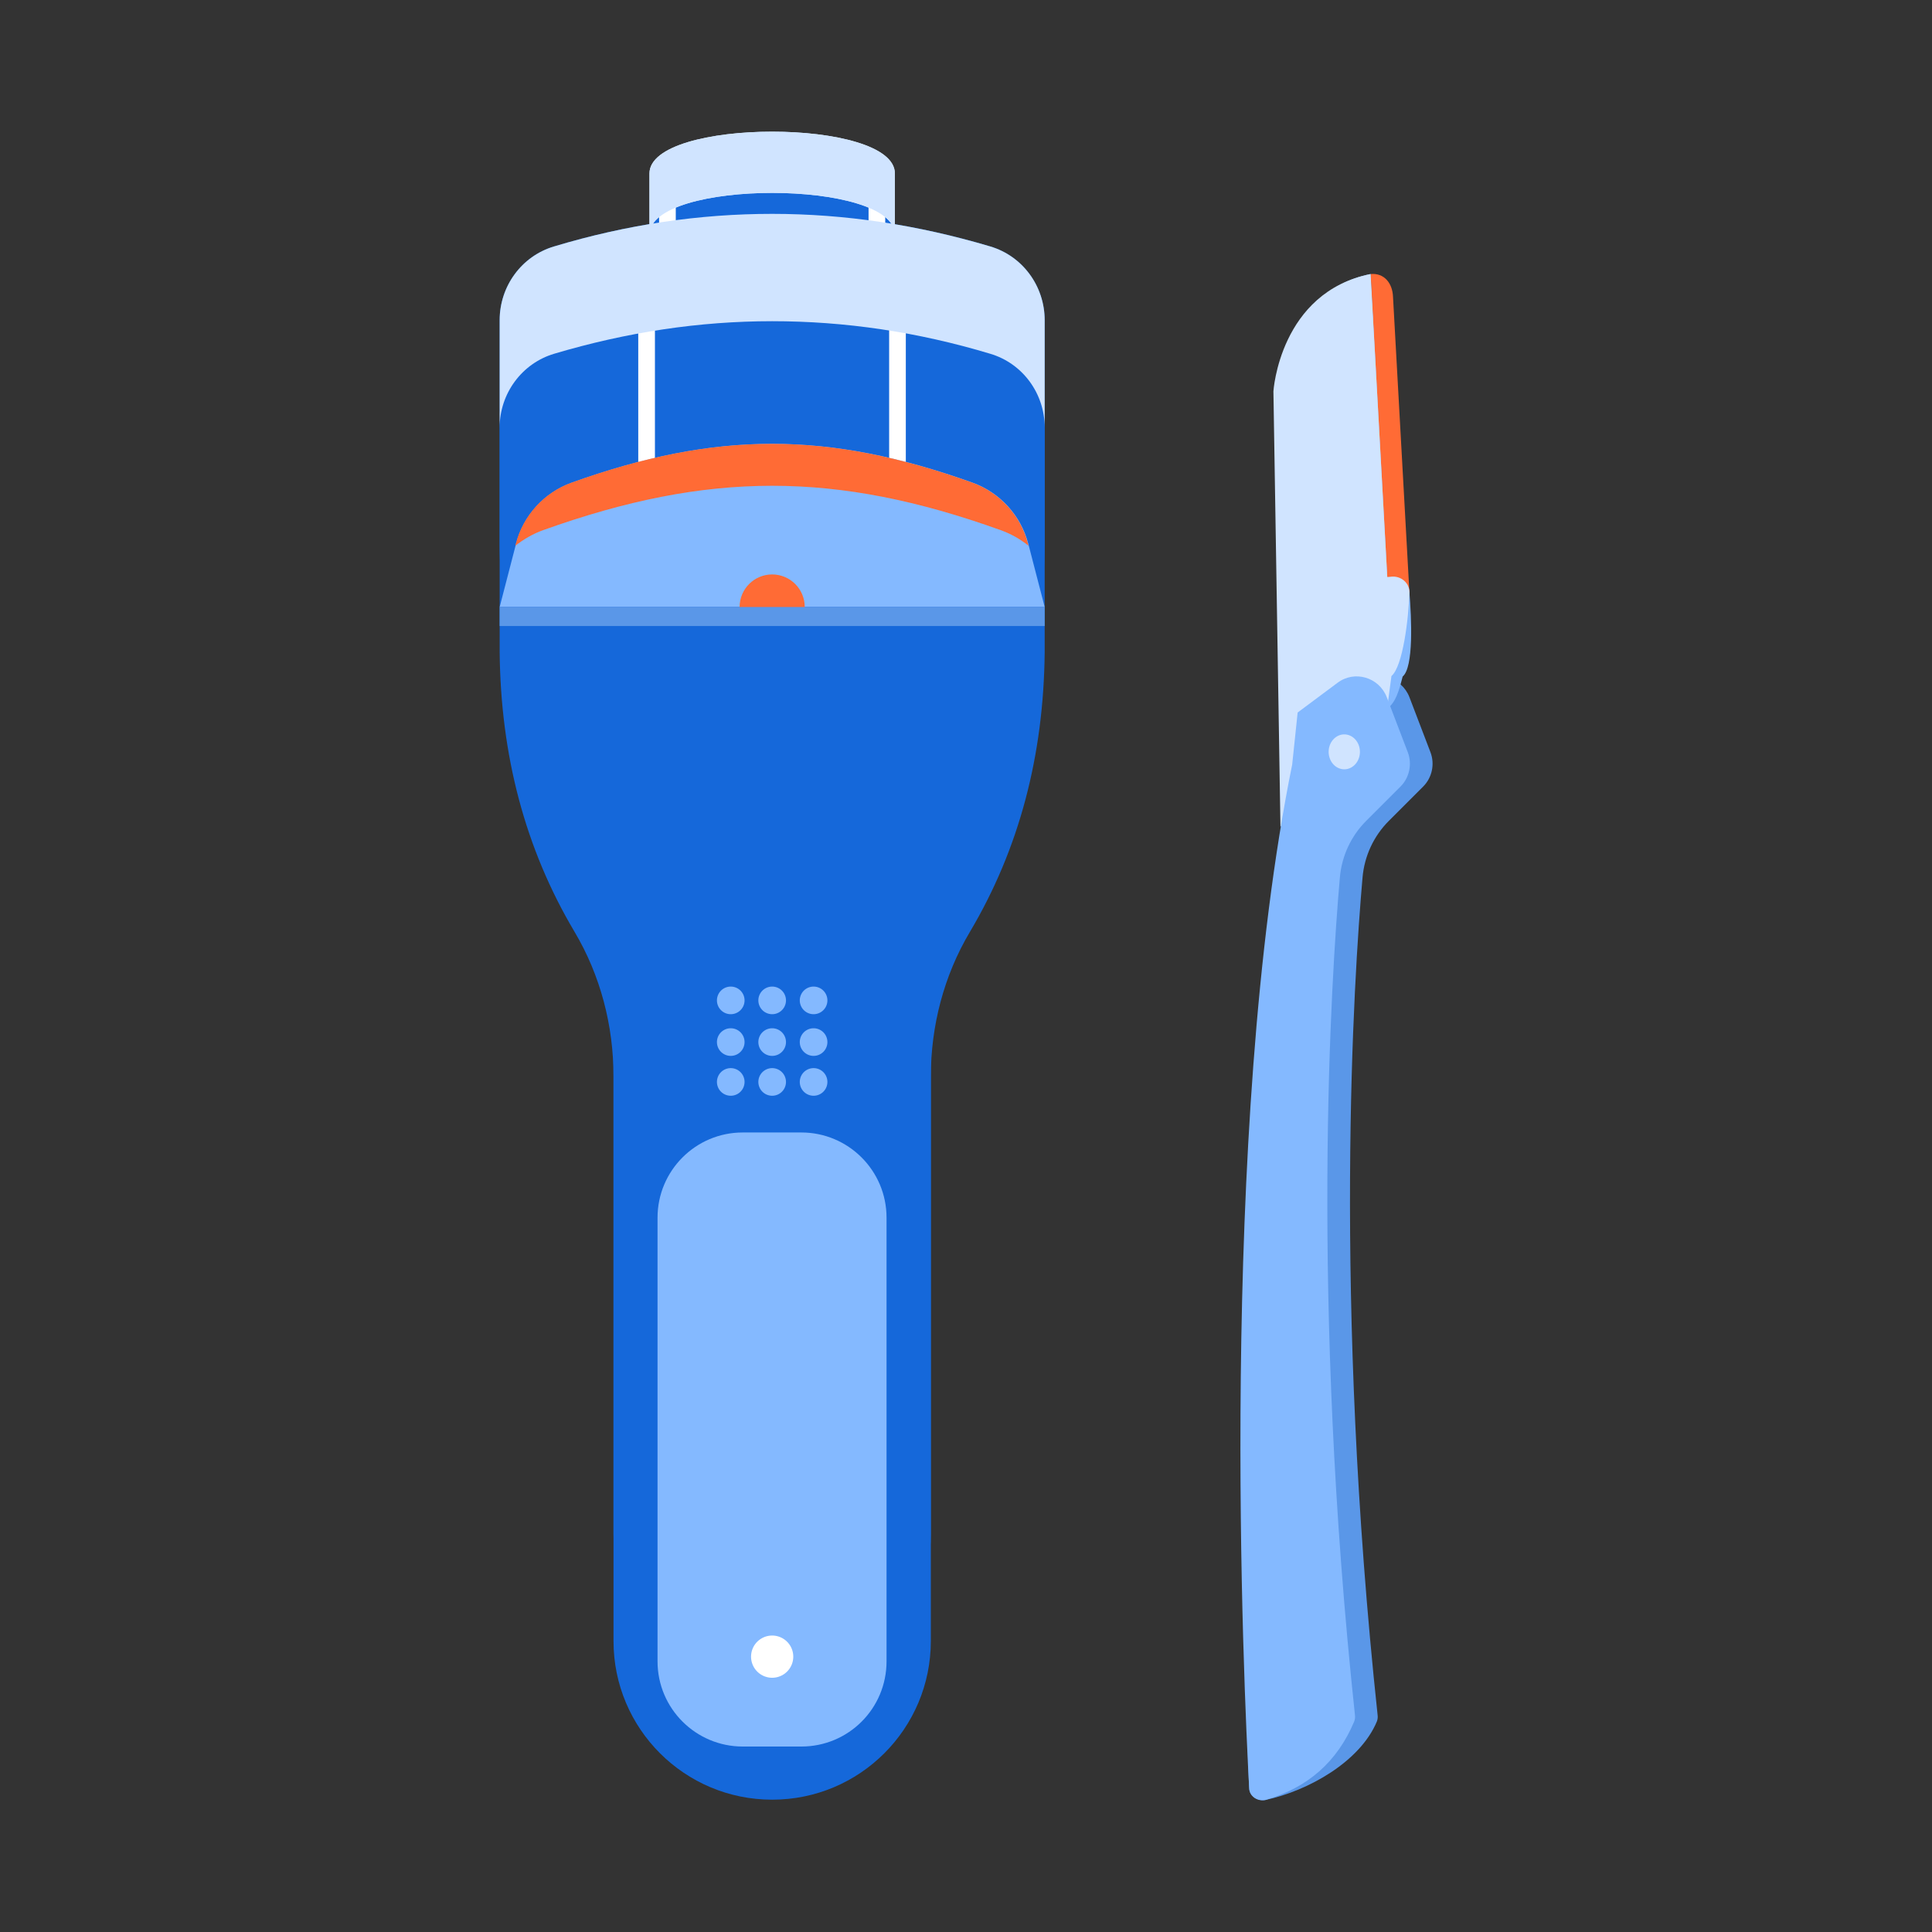 <?xml version="1.0" standalone="no"?><!DOCTYPE svg PUBLIC "-//W3C//DTD SVG 1.1//EN" "http://www.w3.org/Graphics/SVG/1.1/DTD/svg11.dtd"><svg t="1745312050394" class="icon" viewBox="0 0 1024 1024" version="1.1" xmlns="http://www.w3.org/2000/svg" p-id="12164" xmlns:xlink="http://www.w3.org/1999/xlink" width="200" height="200"><rect x="0" y="0" width="1024" height="1024" fill="#333333" stroke="none"/><path d="M524.842 130.612c-38.525-11.461-77.051-17.261-115.576-17.261-38.525 0-77.051 5.661-115.576 17.261-17.261 5.109-28.86 21.127-28.86 39.078v119.167c0.552 54.405 13.394 103.839 39.63 148.026 13.808 23.198 20.713 49.848 20.713 76.775V813.023c0 46.534 37.697 84.093 84.093 84.093 46.534 0 84.093-37.697 84.093-84.093V513.795c0-26.926 6.904-53.577 20.713-76.775 26.236-44.187 39.078-93.621 39.63-148.026v-119.167c0-18.089-11.599-34.107-28.86-39.216z" fill="#1568DA" p-id="12165"></path><path d="M524.842 187.502c-38.525-11.461-77.051-17.261-115.576-17.261-38.525 0-77.051 5.661-115.576 17.261-17.261 5.109-28.86 21.127-28.86 39.078v119.167c0.552 54.405 13.394 103.839 39.63 148.026 13.808 23.198 20.713 49.848 20.713 76.775v299.228c0 46.534 37.697 84.093 84.093 84.093 46.534 0 84.093-37.697 84.093-84.093V570.686c0-26.926 6.904-53.577 20.713-76.775 26.236-44.187 39.078-93.621 39.63-148.026v-119.167c0-18.089-11.599-34.107-28.86-39.216z" fill="#1568DA" p-id="12166"></path><path d="M474.303 91.948c0-29.55-130.075-29.55-130.075 0v111.296h130.075v-111.296z" fill="#D0E4FF" p-id="12167"></path><path d="M474.303 124.398c0-29.55-130.075-29.55-130.075 0v111.296h130.075v-111.296z" fill="#1568DA" p-id="12168"></path><path d="M349.337 98.3h8.837v44.187h-8.837zM460.357 98.3h8.837v44.187h-8.837zM338.29 162.233h8.837V259.306h-8.837zM471.265 162.233h8.837V259.306h-8.837z" fill="#FFFFFF" p-id="12169"></path><path d="M524.842 130.612c-38.525-11.461-77.051-17.261-115.576-17.261-38.525 0-77.051 5.661-115.576 17.261-17.261 5.109-28.86 21.127-28.86 39.078v56.891c0-17.951 11.737-33.969 28.86-39.078 38.525-11.461 77.051-17.261 115.576-17.261 38.525 0 77.051 5.661 115.576 17.261 17.261 5.109 28.86 21.127 28.86 39.078v-56.891c0-17.951-11.599-33.969-28.86-39.078z" fill="#D0E4FF" p-id="12170"></path><path d="M424.731 925.7h-31.069c-24.855 0-45.153-20.16-45.153-45.153V645.389c0-24.855 20.16-45.153 45.153-45.153h31.069c24.855 0 45.153 20.16 45.153 45.153v235.157c0 24.993-20.16 45.153-45.153 45.153z" fill="#84B9FF" p-id="12171"></path><path d="M387.31 530.227m-7.318 0a7.318 7.318 0 1 0 14.637 0 7.318 7.318 0 1 0-14.637 0Z" fill="#84B9FF" p-id="12172"></path><path d="M431.221 530.227m-7.318 0a7.318 7.318 0 1 0 14.637 0 7.318 7.318 0 1 0-14.637 0Z" fill="#84B9FF" p-id="12173"></path><path d="M409.265 530.227m-7.318 0a7.318 7.318 0 1 0 14.637 0 7.318 7.318 0 1 0-14.637 0Z" fill="#84B9FF" p-id="12174"></path><path d="M387.31 552.321m-7.318 0a7.318 7.318 0 1 0 14.637 0 7.318 7.318 0 1 0-14.637 0Z" fill="#84B9FF" p-id="12175"></path><path d="M431.221 552.321m-7.318 0a7.318 7.318 0 1 0 14.637 0 7.318 7.318 0 1 0-14.637 0Z" fill="#84B9FF" p-id="12176"></path><path d="M409.265 552.321m-7.318 0a7.318 7.318 0 1 0 14.637 0 7.318 7.318 0 1 0-14.637 0Z" fill="#84B9FF" p-id="12177"></path><path d="M387.31 573.447m-7.318 0a7.318 7.318 0 1 0 14.637 0 7.318 7.318 0 1 0-14.637 0Z" fill="#84B9FF" p-id="12178"></path><path d="M431.221 573.447m-7.318 0a7.318 7.318 0 1 0 14.637 0 7.318 7.318 0 1 0-14.637 0Z" fill="#84B9FF" p-id="12179"></path><path d="M409.265 573.447m-7.318 0a7.318 7.318 0 1 0 14.637 0 7.318 7.318 0 1 0-14.637 0Z" fill="#84B9FF" p-id="12180"></path><path d="M515.59 255.854c-76.637-27.479-136.013-27.479-212.649 0-14.499 5.247-25.546 17.399-29.412 32.312l-8.699 33.554h288.872l-8.699-33.554c-3.866-14.913-14.913-27.064-29.412-32.312z" fill="#84B9FF" p-id="12181"></path><path d="M530.365 280.985c5.385 1.933 10.356 4.695 14.775 8.285l-0.276-1.105c-3.866-14.913-14.913-27.064-29.412-32.312-76.637-27.479-136.013-27.479-212.649 0-14.499 5.247-25.546 17.399-29.412 32.312l-0.276 1.105c4.419-3.452 9.39-6.352 14.775-8.285 87.545-31.345 155.207-31.345 242.476 0z" fill="#FF6B35" p-id="12182"></path><path d="M264.829 321.72h288.872v10.08H264.829z" fill="#5A97E8" p-id="12183"></path><path d="M392.005 321.72c0-9.528 7.733-17.261 17.261-17.261s17.261 7.733 17.261 17.261" fill="#FF6B35" p-id="12184"></path><path d="M409.265 878.061m-11.185 0a11.185 11.185 0 1 0 22.37 0 11.185 11.185 0 1 0-22.37 0Z" fill="#FFFFFF" p-id="12185"></path><path d="M344.228 124.398c0-29.55 130.075-29.55 130.075 0v-32.45c0-29.55-130.075-29.55-130.075 0v32.45z" fill="#D0E4FF" p-id="12186"></path><path d="M662.097 947.793c-2.9-52.334-4.557-349.077 34.797-542.532l2.9-27.617 21.127-15.742c8.975-6.766 21.955-3.038 26.098 7.595l11.185 29.274c2.347 6.214 0.829 13.394-3.866 18.089l-18.227 18.227c-8.009 8.009-12.98 18.641-13.946 30.102-4.695 53.577-15.604 223.006 8.009 443.94 0.138 1.105 0 2.209-0.414 3.314-8.975 21.403-36.454 36.73-58.962 41.563-4.419 0.69-8.561-1.933-8.699-6.214z" fill="#5A97E8" p-id="12187"></path><path d="M686.676 438.539l-3.728-230.739s-4.695-52.886 43.496-62.552l10.08 160.454 1.657-0.138c4.833-0.414 8.423 3.59 8.837 8.423 1.105 13.67 2.347 39.63-3.59 44.601-2.071 8.009-3.59 13.394-8.147 17.122l-48.606 62.828z" fill="#84B9FF" p-id="12188"></path><path d="M726.445 145.249c7.18-0.69 11.599 4.833 11.875 12.013l8.699 156.725-11.737-8.147-8.837-160.592z" fill="#FF6B35" p-id="12189"></path><path d="M678.667 438.125L674.939 207.387s3.314-52.472 51.505-62.138l8.837 160.592 1.657-0.138c5.661-0.829 10.218 3.452 10.08 8.285-0.414 13.808-3.452 39.216-9.528 44.325l-6.904 52.058-51.92 27.755z" fill="#D0E4FF" p-id="12190"></path><path d="M662.097 947.793c-2.9-52.334-16.57-349.077 22.784-542.532l2.9-27.617 21.127-15.742c8.975-6.766 21.955-3.038 26.098 7.595l11.185 29.274c2.347 6.214 0.829 13.394-3.866 18.089l-18.227 18.227c-8.009 8.009-12.98 18.641-13.946 30.102-4.695 53.577-15.604 223.006 8.009 443.94 0.138 1.105 0 2.209-0.414 3.314-8.975 21.403-24.717 35.073-46.949 41.563-4.281 0.967-8.561-1.933-8.699-6.214z" fill="#84B9FF" p-id="12191"></path><path d="M704.213 398.495a9.252 8.285 90 1 0 16.57 0 9.252 8.285 90 1 0-16.57 0Z" fill="#D0E4FF" p-id="12192"></path></svg>
